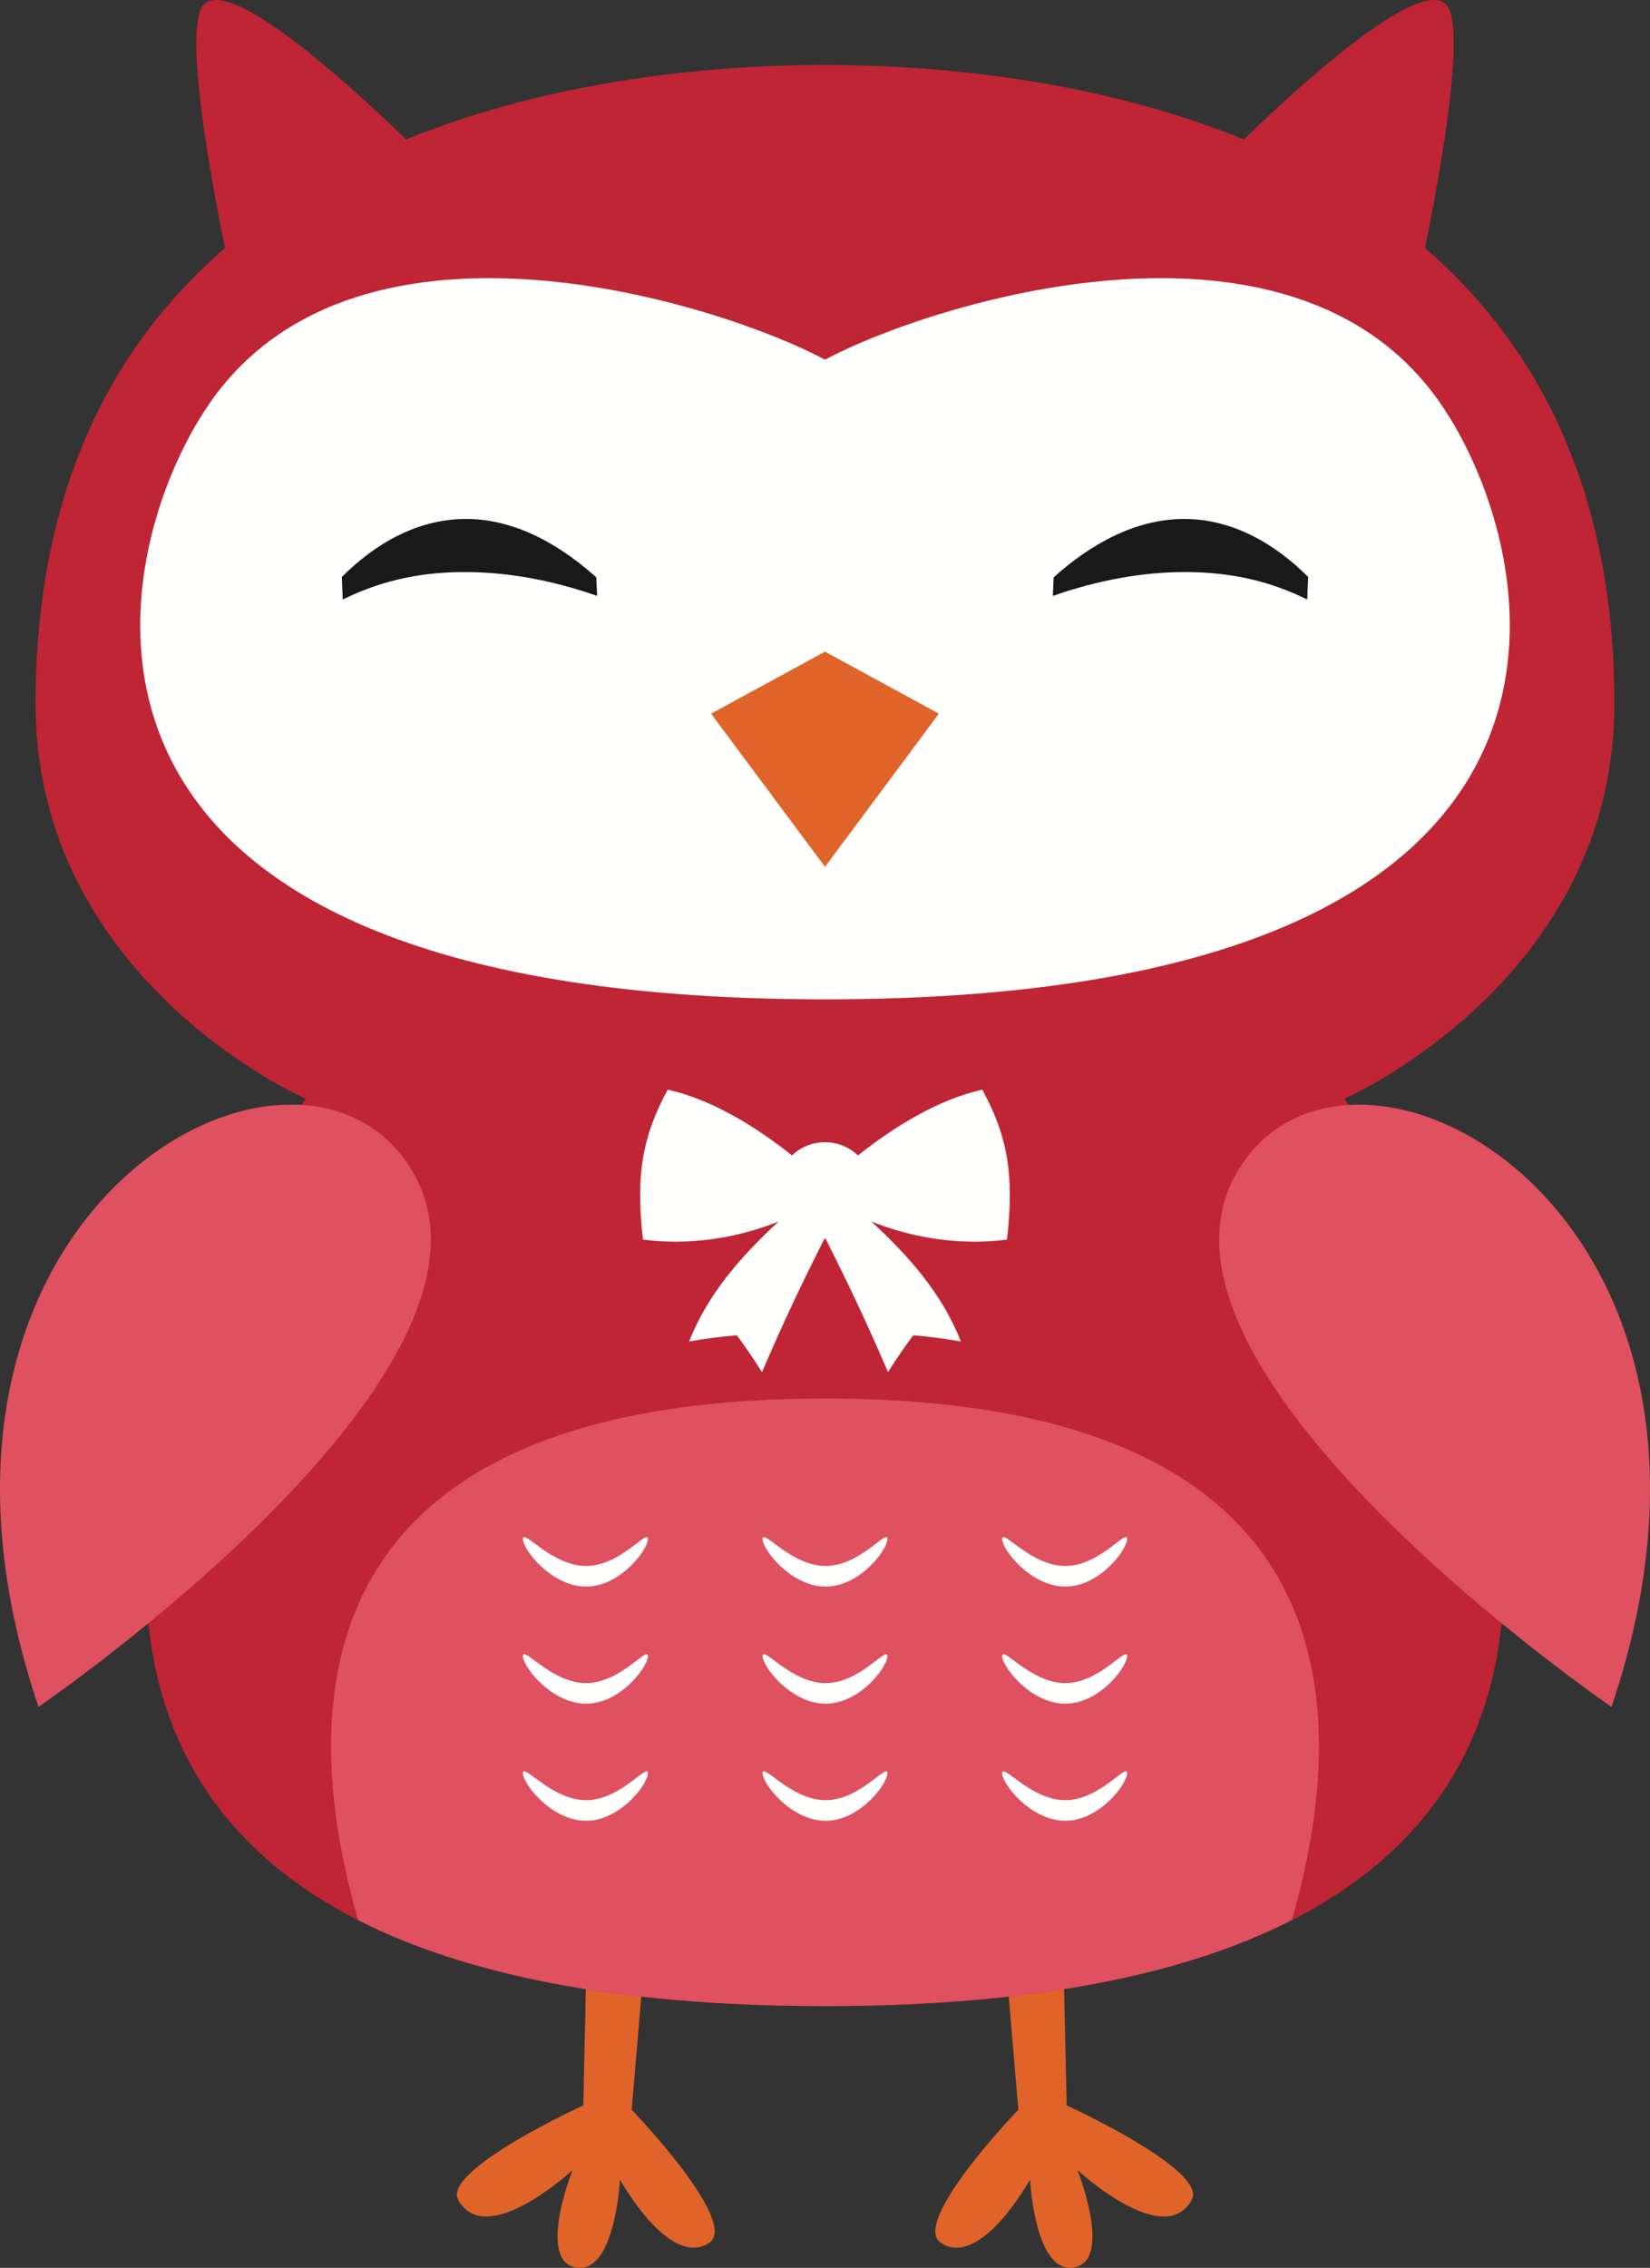 <?xml version="1.0" encoding="UTF-8"?>
<!DOCTYPE svg PUBLIC "-//W3C//DTD SVG 1.1//EN" "http://www.w3.org/Graphics/SVG/1.1/DTD/svg11.dtd">
<svg version="1.1" xmlns="http://www.w3.org/2000/svg" xmlns:xlink="http://www.w3.org/1999/xlink" x="0" y="0" width="143.839" height="197.618" viewBox="0, 0, 143.839, 197.618">
  <rect x="0" y="0" width="143.839" height="197.618" fill="#333333" stroke="none"/>
  <g id="Layer_1" transform="translate(-887.658, -500.088)">
    <path d="M925.169,514.32 C925.169,514.32 908.892,497.692 905.521,500.383 C902.94,502.443 907.84,524.388 907.84,524.388 L925.169,514.32" fill="#BF2534"/>
    <path d="M993.984,514.32 C993.984,514.32 1010.262,497.692 1013.633,500.383 C1016.213,502.443 1011.313,524.388 1011.313,524.388 L993.984,514.32" fill="#BF2534"/>
    <path d="M980.318,668.651 L980.646,683.554 C980.646,683.554 993.006,689.203 991.547,691.803 C989.1,696.158 981.588,689.191 981.588,689.191 C981.588,689.191 984.798,697.273 981.155,697.693 C977.861,698.073 977.452,690.017 977.452,690.017 C977.452,690.017 973.16,697.801 969.688,695.541 C966.964,693.762 976.431,683.93 976.431,683.93 L975.135,668.651 L980.318,668.651" fill="#E0642A"/>
    <path d="M938.839,668.651 L938.506,683.554 C938.506,683.554 926.151,689.203 927.607,691.803 C930.057,696.158 937.567,689.191 937.567,689.191 C937.567,689.191 934.356,697.273 937.999,697.693 C941.295,698.073 941.705,690.017 941.705,690.017 C941.705,690.017 945.997,697.801 949.467,695.541 C952.193,693.762 942.725,683.93 942.725,683.93 L944.021,668.651 L938.839,668.651" fill="#E0642A"/>
    <path d="M1028.396,561.421 C1028.396,508.486 974.229,505.751 959.578,505.751 C944.926,505.751 890.759,508.486 890.759,561.421 C890.759,585.568 914.301,595.833 914.301,595.833 C914.301,595.833 862.239,674.899 959.578,674.899 C1056.918,674.899 1004.855,595.833 1004.855,595.833 C1004.855,595.833 1028.396,585.568 1028.396,561.421" fill="#BF2534"/>
    <path d="M1000.271,667.406 C1005.718,648.548 1005.295,621.956 959.578,621.956 C913.866,621.956 913.438,648.548 918.885,667.406 C927.976,672.035 941.069,674.899 959.578,674.899 C978.087,674.899 991.184,672.035 1000.271,667.406" fill="#DF5161"/>
    <path d="M1013.163,535.143 C1000.1,516.452 968.499,526.651 959.577,531.428 C950.653,526.651 919.057,516.452 905.991,535.143 C896.897,548.158 887.757,587.173 959.577,587.173 C1031.398,587.173 1022.257,548.158 1013.163,535.143" fill="#FFFFFE"/>
    <path d="M959.577,556.873 L949.648,562.279 L959.577,575.624 L969.505,562.279 L959.577,556.873" fill="#E0642A"/>
    <path d="M891.013,648.828 C891.013,648.828 933.194,619.975 923.869,602.616 C914.546,585.26 876.229,604.981 891.013,648.828" fill="#DF5161"/>
    <path d="M1028.143,648.828 C1028.143,648.828 985.959,619.975 995.284,602.616 C1004.61,585.26 1042.925,604.981 1028.143,648.828" fill="#DF5161"/>
    <path d="M975.021,634.193 C975.021,635.126 977.513,638.342 980.521,638.342 C983.527,638.342 985.912,635.126 985.912,634.193 C985.912,633.268 983.527,636.55 980.521,636.55 C977.513,636.55 975.021,633.268 975.021,634.193" fill="#FFFFFE"/>
    <path d="M954.137,634.193 C954.137,635.126 956.626,638.342 959.63,638.342 C962.641,638.342 965.019,635.126 965.019,634.193 C965.019,633.268 962.641,636.55 959.63,636.55 C956.626,636.55 954.137,633.268 954.137,634.193" fill="#FFFFFE"/>
    <path d="M933.243,634.193 C933.243,635.126 935.739,638.342 938.747,638.342 C941.752,638.342 944.14,635.126 944.14,634.193 C944.14,633.268 941.752,636.55 938.747,636.55 C935.739,636.55 933.243,633.268 933.243,634.193" fill="#FFFFFE"/>
    <path d="M975.021,644.398 C975.021,645.327 977.513,648.548 980.521,648.548 C983.527,648.548 985.912,645.327 985.912,644.398 C985.912,643.474 983.527,646.757 980.521,646.757 C977.513,646.757 975.021,643.474 975.021,644.398" fill="#FFFFFE"/>
    <path d="M954.137,644.398 C954.137,645.327 956.626,648.548 959.63,648.548 C962.641,648.548 965.019,645.327 965.019,644.398 C965.019,643.474 962.641,646.757 959.63,646.757 C956.626,646.757 954.137,643.474 954.137,644.398" fill="#FFFFFE"/>
    <path d="M933.243,644.398 C933.243,645.327 935.739,648.548 938.747,648.548 C941.752,648.548 944.14,645.327 944.14,644.398 C944.14,643.474 941.752,646.757 938.747,646.757 C935.739,646.757 933.243,643.474 933.243,644.398" fill="#FFFFFE"/>
    <path d="M975.021,654.608 C975.021,655.532 977.513,658.752 980.521,658.752 C983.527,658.752 985.912,655.532 985.912,654.608 C985.912,653.676 983.527,656.957 980.521,656.957 C977.513,656.957 975.021,653.676 975.021,654.608" fill="#FFFFFE"/>
    <path d="M954.137,654.608 C954.137,655.532 956.626,658.752 959.63,658.752 C962.641,658.752 965.019,655.532 965.019,654.608 C965.019,653.676 962.641,656.957 959.63,656.957 C956.626,656.957 954.137,653.676 954.137,654.608" fill="#FFFFFE"/>
    <path d="M933.243,654.608 C933.243,655.532 935.739,658.752 938.747,658.752 C941.752,658.752 944.14,655.532 944.14,654.608 C944.14,653.676 941.752,656.957 938.747,656.957 C935.739,656.957 933.243,653.676 933.243,654.608" fill="#FFFFFE"/>
    <path d="M939.6,550.361 C935.832,547.008 932.021,545.31 928.271,545.31 C924.093,545.31 920.396,547.424 917.456,550.364 L917.538,552.33 C920.625,550.814 923.972,549.938 928.17,549.938 C932.094,549.938 935.958,550.706 939.713,552.015 L939.638,550.396 L939.6,550.361" fill="#1A1919"/>
    <path d="M990.88,545.31 C986.597,545.31 982.683,547.545 979.513,550.396 L979.44,552.015 C983.176,550.713 987.041,549.938 990.981,549.938 C995.161,549.938 998.538,550.811 1001.611,552.33 L1001.698,550.364 C998.758,547.424 995.057,545.31 990.88,545.31" fill="#1A1919"/>
    <path d="M973.294,595.04 C969.432,595.901 965.619,598.26 962.452,600.771 C961.703,600.06 960.693,599.62 959.577,599.62 C958.463,599.62 957.452,600.06 956.702,600.771 C953.536,598.26 949.724,595.901 945.864,595.04 C943.719,599.019 943.044,602.321 943.711,608.109 C947.671,608.625 951.843,608.013 955.527,606.535 C952.234,609.592 949.387,612.801 947.729,616.987 C949.114,616.742 950.503,616.562 951.89,616.444 C952.666,617.495 953.396,618.565 954.088,619.655 C955.891,615.44 957.615,611.805 959.543,608.008 C959.587,608.008 959.6,608.008 959.613,608.008 C961.539,611.805 963.264,615.44 965.067,619.655 C965.756,618.565 966.493,617.495 967.266,616.444 C968.648,616.562 970.039,616.742 971.426,616.987 C969.77,612.799 966.921,609.586 963.625,606.535 C967.312,608.013 971.485,608.625 975.443,608.109 C976.111,602.321 975.437,599.019 973.294,595.04" fill="#FFFFFE"/>
  </g>
</svg>
